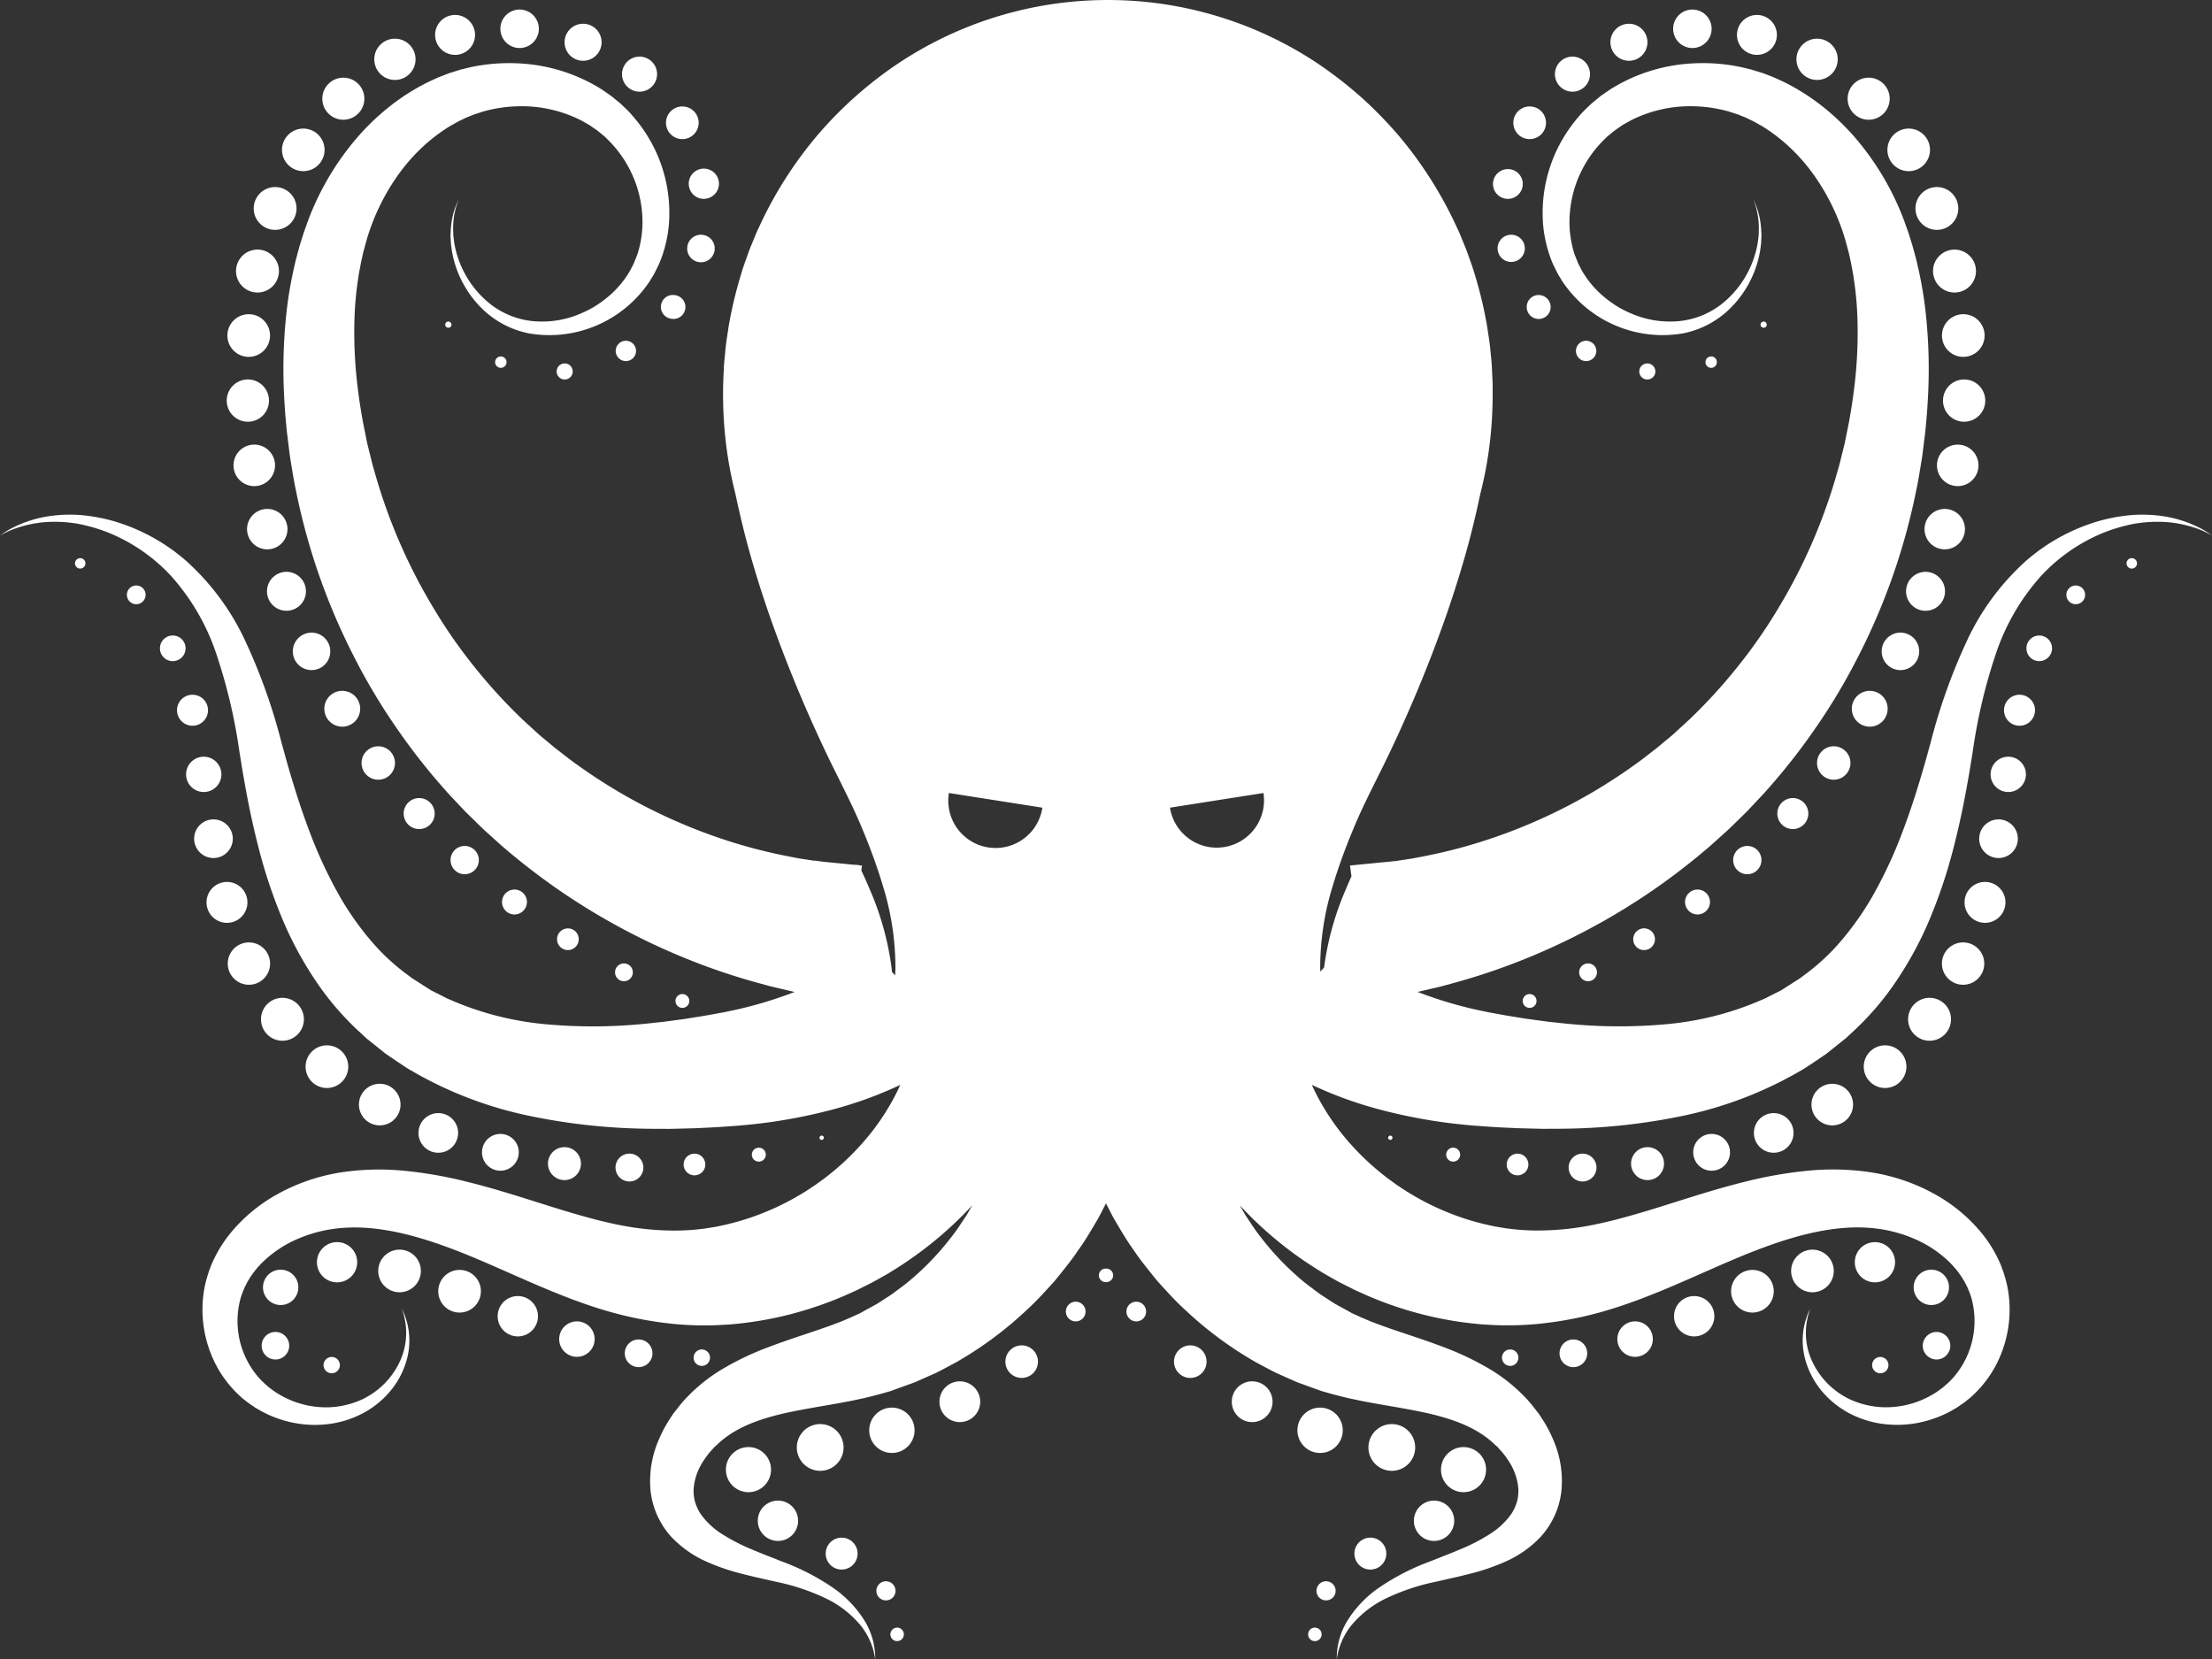 <svg xmlns="http://www.w3.org/2000/svg" width="389.3" height="292.038" viewBox="0 0 389.3 292.038">
  <rect x="0" y="0" width="389.3" height="292.038" fill="#333333" stroke="none"/>
  <g id="Group_1" data-name="Group 1" transform="translate(-205.35 -77.117)">
    <path id="Path_1" data-name="Path 1" d="M450.535,228.736h.005C450.572,228.73,450.592,228.727,450.535,228.736Z" fill="#fff"/>
    <path id="Path_2" data-name="Path 2" d="M516.29,134.253a.548.548,0,1,0-.548.548A.548.548,0,0,0,516.29,134.253Z" fill="#fff"/>
    <circle id="Ellipse_1" data-name="Ellipse 1" cx="1.008" cy="1.008" r="1.008" transform="translate(505.499 139.845)" fill="#fff"/>
    <path id="Path_3" data-name="Path 3" d="M496.684,142.493a1.415,1.415,0,1,0-1.415,1.415A1.414,1.414,0,0,0,496.684,142.493Z" fill="#fff"/>
    <path id="Path_4" data-name="Path 4" d="M486.289,138.879a1.79,1.79,0,1,0-1.79,1.789A1.79,1.79,0,0,0,486.289,138.879Z" fill="#fff"/>
    <path id="Path_5" data-name="Path 5" d="M474.045,131.14a2.106,2.106,0,1,0,2.255-2.091c-.05,0-.1-.015-.149-.015A2.106,2.106,0,0,0,474.045,131.14Z" fill="#fff"/>
    <path id="Path_6" data-name="Path 6" d="M471.312,118.429a2.4,2.4,0,0,0-2.4,2.4c0,.037.009.072.011.109a2.395,2.395,0,1,0,2.388-2.509Z" fill="#fff"/>
    <path id="Path_7" data-name="Path 7" d="M470.772,112.118a2.62,2.62,0,0,0,.437-.044,2.621,2.621,0,1,0-.437.044Z" fill="#fff"/>
    <path id="Path_8" data-name="Path 8" d="M474.563,101.6a2.875,2.875,0,1,0-2.875-2.876A2.876,2.876,0,0,0,474.563,101.6Z" fill="#fff"/>
    <circle id="Ellipse_2" data-name="Ellipse 2" cx="3.087" cy="3.087" r="3.087" transform="translate(479.008 87.079)" fill="#fff"/>
    <path id="Path_9" data-name="Path 9" d="M492.032,87.813a3.258,3.258,0,1,0-3.257-3.258A3.258,3.258,0,0,0,492.032,87.813Z" fill="#fff"/>
    <path id="Path_10" data-name="Path 10" d="M503.2,85.569a3.385,3.385,0,1,0-3.385-3.385A3.386,3.386,0,0,0,503.2,85.569Z" fill="#fff"/>
    <path id="Path_11" data-name="Path 11" d="M514.559,86.774a3.513,3.513,0,1,0-3.513-3.513A3.513,3.513,0,0,0,514.559,86.774Z" fill="#fff"/>
    <path id="Path_12" data-name="Path 12" d="M525.147,91.187a3.631,3.631,0,1,0-3.632-3.632A3.632,3.632,0,0,0,525.147,91.187Z" fill="#fff"/>
    <path id="Path_13" data-name="Path 13" d="M534.224,98.189a3.7,3.7,0,1,0-3.7-3.7A3.7,3.7,0,0,0,534.224,98.189Z" fill="#fff"/>
    <path id="Path_14" data-name="Path 14" d="M541.273,107.242a3.748,3.748,0,1,0-3.749-3.749A3.75,3.75,0,0,0,541.273,107.242Z" fill="#fff"/>
    <circle id="Ellipse_3" data-name="Ellipse 3" cx="3.77" cy="3.77" r="3.77" transform="translate(542.459 110.034)" fill="#fff"/>
    <path id="Path_15" data-name="Path 15" d="M545.555,124.823a3.778,3.778,0,1,0,3.778-3.778A3.778,3.778,0,0,0,545.555,124.823Z" fill="#fff"/>
    <circle id="Ellipse_4" data-name="Ellipse 4" cx="3.756" cy="3.756" r="3.756" transform="translate(547.121 132.413)" fill="#fff"/>
    <path id="Path_16" data-name="Path 16" d="M554.746,147.62a3.719,3.719,0,1,0-3.719,3.719A3.719,3.719,0,0,0,554.746,147.62Z" fill="#fff"/>
    <circle id="Ellipse_5" data-name="Ellipse 5" cx="3.654" cy="3.654" r="3.654" transform="translate(546.245 155.364)" fill="#fff"/>
    <path id="Path_17" data-name="Path 17" d="M551.17,170.241a3.556,3.556,0,1,0-3.556,3.556A3.556,3.556,0,0,0,551.17,170.241Z" fill="#fff"/>
    <path id="Path_18" data-name="Path 18" d="M547.662,181.185a3.427,3.427,0,1,0-3.427,3.427A3.427,3.427,0,0,0,547.662,181.185Z" fill="#fff"/>
    <path id="Path_19" data-name="Path 19" d="M543.117,191.754a3.3,3.3,0,1,0-3.3,3.3A3.3,3.3,0,0,0,543.117,191.754Z" fill="#fff"/>
    <path id="Path_20" data-name="Path 20" d="M534.415,198.7a3.154,3.154,0,1,0,3.154,3.154A3.154,3.154,0,0,0,534.415,198.7Z" fill="#fff"/>
    <path id="Path_21" data-name="Path 21" d="M525.138,211.4a2.941,2.941,0,1,0,2.941-2.941A2.942,2.942,0,0,0,525.138,211.4Z" fill="#fff"/>
    <path id="Path_22" data-name="Path 22" d="M518.149,220.3a2.729,2.729,0,1,0,2.728-2.729A2.728,2.728,0,0,0,518.149,220.3Z" fill="#fff"/>
    <path id="Path_23" data-name="Path 23" d="M512.867,226a2.487,2.487,0,1,0,2.487,2.487A2.487,2.487,0,0,0,512.867,226Z" fill="#fff"/>
    <path id="Path_24" data-name="Path 24" d="M501.912,235.866a2.192,2.192,0,1,0,2.191-2.192A2.191,2.191,0,0,0,501.912,235.866Z" fill="#fff"/>
    <path id="Path_25" data-name="Path 25" d="M494.7,240.5a1.913,1.913,0,1,0,1.913,1.913A1.913,1.913,0,0,0,494.7,240.5Z" fill="#fff"/>
    <circle id="Ellipse_6" data-name="Ellipse 6" cx="1.571" cy="1.571" r="1.571" transform="translate(483.27 246.67)" fill="#fff"/>
    <circle id="Ellipse_7" data-name="Ellipse 7" cx="1.222" cy="1.222" r="1.222" transform="translate(473.331 252.058)" fill="#fff"/>
    <circle id="Ellipse_8" data-name="Ellipse 8" cx="0.922" cy="0.922" r="0.922" transform="translate(579.61 175.344)" fill="#fff"/>
    <path id="Path_26" data-name="Path 26" d="M569.022,181.806a1.648,1.648,0,1,0,1.648-1.647A1.647,1.647,0,0,0,569.022,181.806Z" fill="#fff"/>
    <path id="Path_27" data-name="Path 27" d="M566.5,191.217a2.255,2.255,0,1,0-2.255,2.256A2.255,2.255,0,0,0,566.5,191.217Z" fill="#fff"/>
    <path id="Path_28" data-name="Path 28" d="M563.5,202.116a2.728,2.728,0,1,0-2.728,2.728A2.729,2.729,0,0,0,563.5,202.116Z" fill="#fff"/>
    <path id="Path_29" data-name="Path 29" d="M561.9,213.4a3.107,3.107,0,1,0-3.107,3.107A3.107,3.107,0,0,0,561.9,213.4Z" fill="#fff"/>
    <path id="Path_30" data-name="Path 30" d="M560.478,224.726a3.4,3.4,0,1,0-3.4,3.4A3.4,3.4,0,0,0,560.478,224.726Z" fill="#fff"/>
    <path id="Path_31" data-name="Path 31" d="M558.3,235.931a3.6,3.6,0,1,0-3.6,3.6A3.6,3.6,0,0,0,558.3,235.931Z" fill="#fff"/>
    <circle id="Ellipse_9" data-name="Ellipse 9" cx="3.728" cy="3.728" r="3.728" transform="translate(547.115 242.975)" fill="#fff"/>
    <path id="Path_32" data-name="Path 32" d="M544.942,252.729a3.776,3.776,0,1,0,3.776,3.776A3.775,3.775,0,0,0,544.942,252.729Z" fill="#fff"/>
    <path id="Path_33" data-name="Path 33" d="M533.36,264.844a3.754,3.754,0,1,0,3.754-3.754A3.754,3.754,0,0,0,533.36,264.844Z" fill="#fff"/>
    <path id="Path_34" data-name="Path 34" d="M527.819,267.858a3.66,3.66,0,1,0,3.66,3.659A3.659,3.659,0,0,0,527.819,267.858Z" fill="#fff"/>
    <path id="Path_35" data-name="Path 35" d="M514.026,276.505a3.488,3.488,0,1,0,3.489-3.488A3.489,3.489,0,0,0,514.026,276.505Z" fill="#fff"/>
    <path id="Path_36" data-name="Path 36" d="M503.348,279.92a3.237,3.237,0,1,0,3.237-3.237A3.236,3.236,0,0,0,503.348,279.92Z" fill="#fff"/>
    <path id="Path_37" data-name="Path 37" d="M492.409,281.908a2.9,2.9,0,1,0,2.9-2.9A2.9,2.9,0,0,0,492.409,281.908Z" fill="#fff"/>
    <path id="Path_38" data-name="Path 38" d="M481.422,282.6a2.451,2.451,0,1,0,2.451-2.451A2.451,2.451,0,0,0,481.422,282.6Z" fill="#fff"/>
    <path id="Path_39" data-name="Path 39" d="M470.521,282.062a1.908,1.908,0,1,0,1.908-1.907A1.908,1.908,0,0,0,470.521,282.062Z" fill="#fff"/>
    <path id="Path_40" data-name="Path 40" d="M459.874,280.33A1.228,1.228,0,1,0,461.1,279.1,1.228,1.228,0,0,0,459.874,280.33Z" fill="#fff"/>
    <path id="Path_41" data-name="Path 41" d="M449.661,277.357a.377.377,0,1,0,.378-.378A.377.377,0,0,0,449.661,277.357Z" fill="#fff"/>
    <path id="Path_42" data-name="Path 42" d="M534.834,317.37a1.436,1.436,0,1,0,1.436-1.436A1.436,1.436,0,0,0,534.834,317.37Z" fill="#fff"/>
    <circle id="Ellipse_10" data-name="Ellipse 10" cx="2.425" cy="2.425" r="2.425" transform="translate(543.745 311.532)" fill="#fff"/>
    <path id="Path_43" data-name="Path 43" d="M545.253,300.575a3.11,3.11,0,1,0,3.111,3.11A3.11,3.11,0,0,0,545.253,300.575Z" fill="#fff"/>
    <path id="Path_44" data-name="Path 44" d="M538.868,299.264a3.54,3.54,0,1,0-3.541,3.54A3.541,3.541,0,0,0,538.868,299.264Z" fill="#fff"/>
    <path id="Path_45" data-name="Path 45" d="M528.083,300.8a3.751,3.751,0,1,0-3.751,3.751A3.751,3.751,0,0,0,528.083,300.8Z" fill="#fff"/>
    <path id="Path_46" data-name="Path 46" d="M513.767,300.615a3.753,3.753,0,1,0,3.753,3.753A3.753,3.753,0,0,0,513.767,300.615Z" fill="#fff"/>
    <path id="Path_47" data-name="Path 47" d="M507.066,308.767a3.549,3.549,0,1,0-3.549,3.549A3.549,3.549,0,0,0,507.066,308.767Z" fill="#fff"/>
    <path id="Path_48" data-name="Path 48" d="M493.117,315.913a3.122,3.122,0,1,0-3.122-3.122A3.122,3.122,0,0,0,493.117,315.913Z" fill="#fff"/>
    <path id="Path_49" data-name="Path 49" d="M484.691,315.29a2.436,2.436,0,1,0-2.436,2.435A2.436,2.436,0,0,0,484.691,315.29Z" fill="#fff"/>
    <path id="Path_50" data-name="Path 50" d="M469.69,316.061a1.445,1.445,0,1,0,1.444-1.445A1.445,1.445,0,0,0,469.69,316.061Z" fill="#fff"/>
    <path id="Path_51" data-name="Path 51" d="M440.414,357.093a1.684,1.684,0,1,0-1.685,1.685A1.684,1.684,0,0,0,440.414,357.093Z" fill="#fff"/>
    <path id="Path_52" data-name="Path 52" d="M443.718,350.543a2.809,2.809,0,1,0,2.809-2.809A2.809,2.809,0,0,0,443.718,350.543Z" fill="#fff"/>
    <path id="Path_53" data-name="Path 53" d="M454.187,344.766a3.548,3.548,0,1,0,3.548-3.548A3.547,3.547,0,0,0,454.187,344.766Z" fill="#fff"/>
    <circle id="Ellipse_11" data-name="Ellipse 11" cx="3.97" cy="3.97" r="3.97" transform="translate(458.954 331.795)" fill="#fff"/>
    <path id="Path_54" data-name="Path 54" d="M450.3,327.748a4.113,4.113,0,1,0,4.113,4.113A4.113,4.113,0,0,0,450.3,327.748Z" fill="#fff"/>
    <path id="Path_55" data-name="Path 55" d="M441.67,328.842a3.99,3.99,0,1,0-3.989,3.989A3.989,3.989,0,0,0,441.67,328.842Z" fill="#fff"/>
    <path id="Path_56" data-name="Path 56" d="M425.726,327.4a3.587,3.587,0,1,0-3.587-3.588A3.588,3.588,0,0,0,425.726,327.4Z" fill="#fff"/>
    <path id="Path_57" data-name="Path 57" d="M417.7,316.759a2.865,2.865,0,1,0-2.865,2.865A2.865,2.865,0,0,0,417.7,316.759Z" fill="#fff"/>
    <path id="Path_58" data-name="Path 58" d="M407.06,307.944a1.732,1.732,0,1,0-1.731,1.732A1.731,1.731,0,0,0,407.06,307.944Z" fill="#fff"/>
    <path id="Path_59" data-name="Path 59" d="M435.572,364.756a1.189,1.189,0,1,0,1.188-1.188A1.188,1.188,0,0,0,435.572,364.756Z" fill="#fff"/>
    <path id="Path_60" data-name="Path 60" d="M284.258,133.705a.548.548,0,1,0,.548.548A.548.548,0,0,0,284.258,133.705Z" fill="#fff"/>
    <circle id="Ellipse_12" data-name="Ellipse 12" cx="1.007" cy="1.007" r="1.007" transform="translate(292.486 139.845)" fill="#fff"/>
    <path id="Path_61" data-name="Path 61" d="M303.316,142.493a1.415,1.415,0,1,0,1.415-1.415A1.415,1.415,0,0,0,303.316,142.493Z" fill="#fff"/>
    <path id="Path_62" data-name="Path 62" d="M315.5,137.09a1.789,1.789,0,1,0,1.789,1.789A1.79,1.79,0,0,0,315.5,137.09Z" fill="#fff"/>
    <path id="Path_63" data-name="Path 63" d="M324.317,129.091a2.06,2.06,0,0,0-.468-.057,2.1,2.1,0,0,0-.165,4.2c.055,0,.108.016.165.016a2.1,2.1,0,0,0,.468-4.154Z" fill="#fff"/>
    <path id="Path_64" data-name="Path 64" d="M326.631,119.611a2.379,2.379,0,0,0-.326,1.051c0,.056-.016.109-.016.167a2.424,2.424,0,1,0,.342-1.218Z" fill="#fff"/>
    <path id="Path_65" data-name="Path 65" d="M326.565,109.455a2.663,2.663,0,0,0,2.663,2.663c.06,0,.115-.013.173-.017a2.658,2.658,0,1,0-2.836-2.646Z" fill="#fff"/>
    <path id="Path_66" data-name="Path 66" d="M325.437,101.6a2.875,2.875,0,1,0-2.875-2.876A2.876,2.876,0,0,0,325.437,101.6Z" fill="#fff"/>
    <circle id="Ellipse_13" data-name="Ellipse 13" cx="3.087" cy="3.087" r="3.087" transform="matrix(0.38, -0.925, 0.925, 0.38, 313.877, 91.85)" fill="#fff"/>
    <path id="Path_67" data-name="Path 67" d="M307.968,87.813a3.258,3.258,0,1,0-3.257-3.258A3.258,3.258,0,0,0,307.968,87.813Z" fill="#fff"/>
    <path id="Path_68" data-name="Path 68" d="M296.8,85.569a3.385,3.385,0,1,0-3.386-3.385A3.386,3.386,0,0,0,296.8,85.569Z" fill="#fff"/>
    <path id="Path_69" data-name="Path 69" d="M285.441,86.774a3.513,3.513,0,1,0-3.513-3.513A3.513,3.513,0,0,0,285.441,86.774Z" fill="#fff"/>
    <path id="Path_70" data-name="Path 70" d="M274.853,91.187a3.631,3.631,0,1,0-3.631-3.632A3.632,3.632,0,0,0,274.853,91.187Z" fill="#fff"/>
    <path id="Path_71" data-name="Path 71" d="M265.776,98.189a3.7,3.7,0,1,0-3.7-3.7A3.7,3.7,0,0,0,265.776,98.189Z" fill="#fff"/>
    <circle id="Ellipse_14" data-name="Ellipse 14" cx="3.748" cy="3.748" r="3.748" transform="translate(253.834 101.454) rotate(-22.375)" fill="#fff"/>
    <circle id="Ellipse_15" data-name="Ellipse 15" cx="3.77" cy="3.77" r="3.77" transform="translate(250.001 110.034)" fill="#fff"/>
    <path id="Path_72" data-name="Path 72" d="M250.667,128.6a3.778,3.778,0,1,0-3.778-3.778A3.779,3.779,0,0,0,250.667,128.6Z" fill="#fff"/>
    <circle id="Ellipse_16" data-name="Ellipse 16" cx="3.756" cy="3.756" r="3.756" transform="translate(245.367 132.413)" fill="#fff"/>
    <path id="Path_73" data-name="Path 73" d="M248.973,151.339a3.719,3.719,0,1,0-3.719-3.719A3.719,3.719,0,0,0,248.973,151.339Z" fill="#fff"/>
    <path id="Path_74" data-name="Path 74" d="M253.755,159.018a3.654,3.654,0,1,0-3.654,3.654A3.654,3.654,0,0,0,253.755,159.018Z" fill="#fff"/>
    <path id="Path_75" data-name="Path 75" d="M252.386,166.685a3.556,3.556,0,1,0,3.557,3.556A3.556,3.556,0,0,0,252.386,166.685Z" fill="#fff"/>
    <path id="Path_76" data-name="Path 76" d="M255.765,177.757a3.427,3.427,0,1,0,3.428,3.428A3.427,3.427,0,0,0,255.765,177.757Z" fill="#fff"/>
    <circle id="Ellipse_17" data-name="Ellipse 17" cx="3.299" cy="3.299" r="3.299" transform="translate(256.883 188.455)" fill="#fff"/>
    <path id="Path_77" data-name="Path 77" d="M265.585,205.008a3.154,3.154,0,1,0-3.154-3.155A3.154,3.154,0,0,0,265.585,205.008Z" fill="#fff"/>
    <path id="Path_78" data-name="Path 78" d="M274.862,211.4a2.941,2.941,0,1,0-2.941,2.942A2.941,2.941,0,0,0,274.862,211.4Z" fill="#fff"/>
    <path id="Path_79" data-name="Path 79" d="M279.123,223.031a2.729,2.729,0,1,0-2.729-2.728A2.728,2.728,0,0,0,279.123,223.031Z" fill="#fff"/>
    <path id="Path_80" data-name="Path 80" d="M289.621,228.49a2.488,2.488,0,1,0-2.488,2.487A2.487,2.487,0,0,0,289.621,228.49Z" fill="#fff"/>
    <path id="Path_81" data-name="Path 81" d="M298.088,235.866a2.192,2.192,0,1,0-2.192,2.191A2.192,2.192,0,0,0,298.088,235.866Z" fill="#fff"/>
    <circle id="Ellipse_18" data-name="Ellipse 18" cx="1.914" cy="1.914" r="1.914" transform="translate(303.382 240.501)" fill="#fff"/>
    <circle id="Ellipse_19" data-name="Ellipse 19" cx="1.571" cy="1.571" r="1.571" transform="translate(313.588 246.67)" fill="#fff"/>
    <circle id="Ellipse_20" data-name="Ellipse 20" cx="1.222" cy="1.222" r="1.222" transform="translate(324.224 252.058)" fill="#fff"/>
    <path id="Path_82" data-name="Path 82" d="M207.6,170.295a20.4,20.4,0,0,1,6.7-1.336,23.656,23.656,0,0,1,4.824.352,29.513,29.513,0,0,1,5.435,1.6,30.842,30.842,0,0,1,10.951,7.628,39.045,39.045,0,0,1,7.856,13.495,96.028,96.028,0,0,1,4.134,17.476c.273,1.625.5,3.176.809,4.848.284,1.657.608,3.315.939,4.983.691,3.34,1.488,6.729,2.475,10.142a90.6,90.6,0,0,0,3.686,10.229,63.529,63.529,0,0,0,5.431,9.919,50.231,50.231,0,0,0,7.554,8.892l1.083,1,.271.251.136.125c-.174-.126.314.244.286.223l.063.05.5.4,1.995,1.6.5.4.634.435,1.28.864,1.289.858c.432.288.865.574,1.277.793a69.111,69.111,0,0,0,20.788,7.978A107.973,107.973,0,0,0,318.6,275.76c1.586.034,3.141.023,4.682.033l4.512-.117c1.468-.076,2.921-.131,4.334-.224l2.1-.15,1.033-.074.257-.018.366-.037.483-.044a92.99,92.99,0,0,0,15.556-2.752,69.677,69.677,0,0,0,11.876-4.326c-.14.3-.286.6-.432.925a41.509,41.509,0,0,1-4.451,7.169,45.281,45.281,0,0,1-7.961,7.958c-.4.336-.836.639-1.27.951s-.866.643-1.329.931l-1.322.873-1.539.911a45.961,45.961,0,0,1-6.363,3.025,44.662,44.662,0,0,1-7.185,2.1l-.118.025c.036,0-.164.024.066,0l-.071.012-.284.049-.568.1-.943.154c-.519.1-1.223.173-1.845.242a38.748,38.748,0,0,1-3.939.215,48.456,48.456,0,0,1-8.315-.691c-1.443-.244-2.8-.528-4.4-.915l-1.069-.259-1.13-.3-2.285-.633c-6.139-1.753-12.678-4.121-19.693-5.837a74.456,74.456,0,0,0-10.873-1.891,44.865,44.865,0,0,0-11.383.33,34.673,34.673,0,0,0-5.623,1.421c-.682.24-1.825.668-2.648,1.046-.872.384-1.722.81-2.551,1.27a28.378,28.378,0,0,0-8.623,7.23,23.055,23.055,0,0,0-2.9,4.8l-.205.446-.1.274-.2.548c-.07.2-.131.332-.208.579l-.224.73a18.683,18.683,0,0,0-.617,2.769,21.048,21.048,0,0,0,1.105,10.326,19.985,19.985,0,0,0,5.407,7.994l.107.1.119.109.051.04.2.159.4.318.4.315.495.346c.331.222.662.467.988.658l.97.554a20.093,20.093,0,0,0,4,1.616,19.424,19.424,0,0,0,7.921.576,17.777,17.777,0,0,0,6.709-2.355c.436-.3.843-.533,1.284-.883a13.566,13.566,0,0,0,1.234-1.026,11.411,11.411,0,0,0,1.061-1.073,11.084,11.084,0,0,0,.916-1.12,14.452,14.452,0,0,0,2.295-4.581,12.576,12.576,0,0,0,.078-6.984c-.122-.382-.231-.72-.324-1.011-.112-.284-.224-.517-.3-.706l-.252-.571.188.6c.059.2.143.437.222.727q.09.442.207,1.024a11.957,11.957,0,0,1-.787,6.586,13.805,13.805,0,0,1-6.939,7.116,15.356,15.356,0,0,1-5.842,1.334,16.219,16.219,0,0,1-9.519-2.841l-.71-.519c-.235-.173-.42-.358-.634-.533a14.671,14.671,0,0,1-1.312-1.275,15.152,15.152,0,0,1-3.312-13.767,12,12,0,0,1,.579-1.684l.151-.37c.046-.121.163-.332.242-.494l.263-.522.132-.262c.025-.053-.1.216-.031.079l.032-.051.064-.1a15.8,15.8,0,0,1,2.351-3.043,20.311,20.311,0,0,1,6.7-4.412c.637-.266,1.29-.506,1.955-.712.708-.223,1.129-.33,2.038-.548a25.37,25.37,0,0,1,4.141-.555c5.673-.312,11.707,1.18,17.658,3.356,5.995,2.179,11.976,5.115,18.441,7.779l2.446.98,1.239.476,1.306.475c1.571.571,3.383,1.174,5.129,1.671a64.622,64.622,0,0,0,10.829,2.131c1.834.2,3.677.308,5.515.323.939,0,1.789.007,2.81-.046l1.36-.07.576-.035.287-.017.072-.005.209-.023.166-.015a62.674,62.674,0,0,0,10.311-1.784A64.768,64.768,0,0,0,354,305.144l2.1-.941,2.172-1.088c.7-.342,1.368-.731,2.037-1.1s1.331-.743,1.963-1.149a66.3,66.3,0,0,0,12.9-10.265q.672-.688,1.3-1.376c-.318.559-.644,1.122-.969,1.7-.921,1.373-1.84,2.841-2.962,4.22a48.035,48.035,0,0,1-7.892,8.007l-2.386,1.782-2.545,1.645-2.695,1.481-.17.094-.043.024c-.162.064.175-.061.121-.039l-.1.046-.412.187-.824.375c-.594.277-1.008.442-1.458.633l-.676.288c-.229.1-.514.2-.769.294-.532.2-1.037.4-1.594.592l-1.656.58-1.72.58c-2.325.78-4.767,1.588-7.264,2.541a49.907,49.907,0,0,0-7.55,3.565,29.469,29.469,0,0,0-6.9,5.463,20.836,20.836,0,0,0-1.429,1.7l-.742.942-.505.763-.643,1.022-.539.967c-.339.657-.653,1.326-.936,2.01a18.1,18.1,0,0,0-1.359,8.889,14.476,14.476,0,0,0,1.251,4.435,16.832,16.832,0,0,0,1.088,1.924,15.322,15.322,0,0,0,1.338,1.7,19.231,19.231,0,0,0,6.3,4.385,37.743,37.743,0,0,0,6.247,2.114c2.005.518,3.891.914,5.671,1.329a38.051,38.051,0,0,1,9.23,3.1,18.187,18.187,0,0,1,5.8,4.573,12.184,12.184,0,0,1,2.242,4.3l.191.734.094.543.078.447-.009-.453c0-.15-.007-.337-.012-.558l-.079-.767a12.794,12.794,0,0,0-1.653-4.827,19.739,19.739,0,0,0-5.517-5.891,40.974,40.974,0,0,0-9.243-4.771c-1.738-.7-3.542-1.375-5.3-2.131a32.583,32.583,0,0,1-5.1-2.634,13.122,13.122,0,0,1-3.849-3.62,8.412,8.412,0,0,1-.571-1.044,10.732,10.732,0,0,1-.4-1.108,7.328,7.328,0,0,1-.223-2.227,10.2,10.2,0,0,1,1.586-4.688c.238-.383.495-.758.766-1.127l.428-.542.395-.445.6-.661c.071-.087-.054.071-.03.045l.034-.029.067-.059.133-.118.264-.237a11.919,11.919,0,0,1,1.068-.925c2.956-2.335,6.833-3.663,11.23-4.623,2.211-.475,4.539-.872,6.964-1.292l1.838-.321,1.885-.353c.623-.113,1.282-.264,1.921-.394.328-.072.63-.128.979-.213l1.057-.263c.7-.177,1.445-.365,1.976-.521l.872-.246.435-.123.108-.03.285-.1.242-.086,3.859-1.4,3.714-1.651c1.2-.6,2.373-1.247,3.55-1.873A65.45,65.45,0,0,0,386,307.711c1.824-1.659,3.419-3.449,4.986-5.178,1.457-1.811,2.91-3.551,4.109-5.367,1.29-1.759,2.314-3.586,3.35-5.3.5-.867.919-1.747,1.361-2.59.064-.127.128-.25.192-.376.065.126.128.249.192.376.441.843.863,1.723,1.361,2.59,1.036,1.712,2.06,3.539,3.35,5.3,1.2,1.816,2.652,3.556,4.109,5.367,1.567,1.729,3.162,3.519,4.986,5.178a65.45,65.45,0,0,0,12.347,9.134c1.177.626,2.349,1.27,3.55,1.873l3.714,1.651,3.859,1.4.242.086.285.1.108.03.435.123.872.246c.531.156,1.273.344,1.976.521l1.057.263c.349.085.65.141.979.213.639.13,1.3.281,1.921.394l1.885.353,1.838.321c2.425.42,4.753.817,6.964,1.292,4.4.96,8.274,2.288,11.23,4.623a11.919,11.919,0,0,1,1.068.925l.264.237.133.118.067.059.034.029c.024.026-.1-.132-.03-.045l.6.661.394.445.429.542c.271.369.528.744.766,1.127a10.2,10.2,0,0,1,1.586,4.688,7.328,7.328,0,0,1-.223,2.227,10.732,10.732,0,0,1-.4,1.108,8.546,8.546,0,0,1-.571,1.044,13.134,13.134,0,0,1-3.849,3.62,32.627,32.627,0,0,1-5.1,2.634c-1.763.756-3.567,1.435-5.3,2.131a40.974,40.974,0,0,0-9.243,4.771,19.739,19.739,0,0,0-5.517,5.891,12.794,12.794,0,0,0-1.653,4.827c-.03.29-.057.546-.079.767-.005.221-.009.408-.012.558l-.009.453.078-.447c.025-.146.057-.327.094-.543l.191-.734a12.184,12.184,0,0,1,2.242-4.3,18.193,18.193,0,0,1,5.8-4.573,38.075,38.075,0,0,1,9.231-3.1c1.78-.415,3.666-.811,5.671-1.329a37.743,37.743,0,0,0,6.247-2.114,19.231,19.231,0,0,0,6.3-4.385,15.322,15.322,0,0,0,1.338-1.7,16.832,16.832,0,0,0,1.088-1.924,14.476,14.476,0,0,0,1.251-4.435,18.1,18.1,0,0,0-1.359-8.889c-.283-.684-.6-1.353-.936-2.01l-.539-.967-.643-1.022-.505-.763-.742-.942a20.836,20.836,0,0,0-1.429-1.7,29.469,29.469,0,0,0-6.9-5.463,49.907,49.907,0,0,0-7.55-3.565c-2.5-.953-4.939-1.761-7.264-2.541l-1.72-.58-1.656-.58c-.557-.191-1.063-.4-1.594-.592-.255-.1-.54-.2-.769-.294l-.676-.288c-.45-.191-.864-.356-1.458-.633l-.825-.375-.411-.187-.1-.046c-.054-.022.283.1.12.039l-.042-.024-.17-.094-2.695-1.481-2.545-1.645-2.386-1.782a48.035,48.035,0,0,1-7.892-8.007c-1.122-1.379-2.041-2.847-2.962-4.22-.325-.583-.651-1.146-.969-1.7q.63.687,1.3,1.376a66.3,66.3,0,0,0,12.9,10.265c.632.406,1.3.774,1.963,1.149s1.335.762,2.037,1.1L443.9,304.2l2.1.941a64.768,64.768,0,0,0,9.414,3.232,62.674,62.674,0,0,0,10.311,1.784l.167.015.208.023.072.005.287.017.576.035,1.36.07c1.021.053,1.871.05,2.81.046,1.838-.015,3.681-.125,5.515-.323a64.622,64.622,0,0,0,10.829-2.131c1.746-.5,3.558-1.1,5.129-1.671l1.306-.475,1.239-.476,2.446-.98c6.465-2.664,12.446-5.6,18.441-7.779,5.951-2.176,11.985-3.668,17.658-3.356a25.372,25.372,0,0,1,4.141.555c.909.218,1.33.325,2.038.548.665.206,1.318.446,1.955.712a20.311,20.311,0,0,1,6.7,4.412,15.8,15.8,0,0,1,2.351,3.043l.064.1.032.051c.066.137-.056-.132-.031-.079l.132.262.263.522c.079.162.2.373.242.494l.151.37a11.887,11.887,0,0,1,.578,1.684,15.148,15.148,0,0,1-3.311,13.767,14.663,14.663,0,0,1-1.312,1.275c-.214.175-.4.36-.634.533l-.71.519a16.219,16.219,0,0,1-9.519,2.841,15.356,15.356,0,0,1-5.842-1.334,13.8,13.8,0,0,1-6.939-7.116,11.968,11.968,0,0,1-.788-6.586q.118-.58.208-1.024c.079-.29.163-.53.222-.727.124-.392.187-.6.187-.6l-.251.571c-.081.189-.192.422-.3.706-.093.291-.2.629-.324,1.011a12.576,12.576,0,0,0,.078,6.984,14.452,14.452,0,0,0,2.295,4.581,11.075,11.075,0,0,0,.916,1.12,11.418,11.418,0,0,0,1.061,1.073,13.571,13.571,0,0,0,1.234,1.026c.441.35.847.58,1.284.883a17.777,17.777,0,0,0,6.709,2.355,19.424,19.424,0,0,0,7.921-.576,20.092,20.092,0,0,0,4.005-1.616l.97-.554c.326-.191.657-.436.987-.658l.5-.346.4-.315.4-.318.2-.159.051-.04.119-.109.107-.1a19.985,19.985,0,0,0,5.407-7.994,21.048,21.048,0,0,0,1.1-10.326,18.8,18.8,0,0,0-.617-2.769l-.224-.73c-.077-.247-.138-.382-.208-.579l-.2-.548-.1-.274-.2-.446a23.058,23.058,0,0,0-2.9-4.8,28.378,28.378,0,0,0-8.623-7.23c-.829-.46-1.679-.886-2.551-1.27-.823-.378-1.967-.806-2.648-1.046a34.673,34.673,0,0,0-5.623-1.421,44.865,44.865,0,0,0-11.383-.33,74.457,74.457,0,0,0-10.873,1.891c-7.015,1.716-13.554,4.084-19.693,5.837l-2.285.633-1.13.3-1.069.259c-1.6.387-2.958.671-4.4.915a48.456,48.456,0,0,1-8.315.691,38.748,38.748,0,0,1-3.939-.215c-.622-.069-1.326-.147-1.845-.242l-.943-.154-.569-.1-.283-.049-.071-.012c.23.027.03,0,.066,0l-.118-.025a44.662,44.662,0,0,1-7.185-2.1,45.961,45.961,0,0,1-6.363-3.025l-1.539-.911-1.322-.873c-.464-.288-.894-.62-1.329-.931s-.867-.615-1.27-.951a45.281,45.281,0,0,1-7.961-7.958,41.434,41.434,0,0,1-4.45-7.169c-.147-.323-.293-.627-.434-.925a69.72,69.72,0,0,0,11.877,4.326,92.99,92.99,0,0,0,15.556,2.752l.483.044.366.037.257.018,1.033.074,2.1.15c1.412.093,2.866.148,4.334.224l4.512.117c1.54-.01,3.1,0,4.682-.033a107.973,107.973,0,0,0,20.106-2.252,69.11,69.11,0,0,0,20.788-7.978c.412-.219.845-.505,1.277-.793l1.289-.858,1.28-.864.634-.435.5-.4,2-1.6.5-.4.063-.05c-.028.021.46-.349.286-.223l.136-.125.271-.251,1.083-1a50.182,50.182,0,0,0,7.553-8.892,63.46,63.46,0,0,0,5.432-9.919,90.613,90.613,0,0,0,3.686-10.229c.987-3.413,1.784-6.8,2.475-10.142.331-1.668.655-3.326.939-4.983.307-1.672.536-3.223.809-4.848a96.105,96.105,0,0,1,4.133-17.476,39.061,39.061,0,0,1,7.857-13.495,30.842,30.842,0,0,1,10.951-7.628,29.526,29.526,0,0,1,5.434-1.6,23.669,23.669,0,0,1,4.825-.352,20.4,20.4,0,0,1,6.7,1.336c.754.272,1.294.589,1.676.751l.571.27-.538-.33c-.364-.2-.861-.575-1.588-.931a20.975,20.975,0,0,0-6.735-2.122,24.932,24.932,0,0,0-5.106-.183,31.442,31.442,0,0,0-5.962,1.065,33.826,33.826,0,0,0-12.8,6.992,43.582,43.582,0,0,0-10.4,14.036,102.339,102.339,0,0,0-6.434,18.056c-.429,1.516-.856,3.145-1.309,4.653-.439,1.531-.917,3.067-1.4,4.61-.994,3.069-2.078,6.121-3.3,9.1a80.217,80.217,0,0,1-4.2,8.588,51.958,51.958,0,0,1-5.31,7.6,37.549,37.549,0,0,1-6.464,6.1l-.874.651-.218.164-.106.08c.077-.059.2-.151.158-.123l-.067.043-.541.346-2.157,1.378-.538.344-.458.224-.9.449-.889.453a8.451,8.451,0,0,1-.936.445,53.972,53.972,0,0,1-16.763,4.347,90.967,90.967,0,0,1-16.893.012c-1.363-.12-2.715-.282-4.038-.415l-3.93-.535c-1.293-.213-2.559-.4-3.807-.619l-1.855-.339-.914-.166-.226-.042-.057-.01c.033,0-.154-.023.061.006l-.12-.024-.475-.1a71.777,71.777,0,0,1-11.743-3.426l.26-.06.724-.168,1.523-.356,1.619-.381,1.7-.463a113.884,113.884,0,0,0,16.34-5.754,116.8,116.8,0,0,0,19.48-10.879,118.017,118.017,0,0,0,10.041-7.8l2.466-2.225c.823-.722,1.675-1.6,2.516-2.411l1.269-1.244,1.094-1.158,1.084-1.155.544-.581.137-.145.2-.208.072-.082.287-.33a110.7,110.7,0,0,0,8.816-11.24,107.1,107.1,0,0,0,7.554-12.745,112.689,112.689,0,0,0,10.053-29c.28-1.256.493-2.6.714-3.935l.326-1.991.227-1.831.226-1.833.029-.23.034-.247.012-.122.047-.488.093-.977c.119-1.3.225-2.611.293-3.927a91.644,91.644,0,0,0-.4-15.948,69.668,69.668,0,0,0-1.39-7.982c-.143-.661-.314-1.319-.494-1.975s-.343-1.3-.565-2l-.316-1.02c-.106-.343-.212-.689-.315-.961l-.661-1.857a48.63,48.63,0,0,0-8.272-14.206,42.444,42.444,0,0,0-5.868-5.74,38.4,38.4,0,0,0-6.96-4.458l-1.761-.813-1.928-.755L513.7,89.4c-.658-.175-1.321-.324-1.979-.483a32.365,32.365,0,0,0-7.966-.665,30.2,30.2,0,0,0-14.72,4.416c-.555.351-1.114.752-1.661,1.13a7.665,7.665,0,0,0-.716.548l-.644.528-.321.263-.262.217-.172.165-.684.656a14.818,14.818,0,0,0-1.292,1.363,26.347,26.347,0,0,0-3.993,6.089,25.753,25.753,0,0,0-2.322,13.45,22.985,22.985,0,0,0,1.661,6.434c.212.461.429.874.641,1.309l.16.322.129.253.105.171.418.677a10.835,10.835,0,0,0,.886,1.3,14.858,14.858,0,0,0,.965,1.209,21.159,21.159,0,0,0,19.714,7.018,16.335,16.335,0,0,0,7.882-4.067,18.626,18.626,0,0,0,4.273-6.051,18.382,18.382,0,0,0,1.488-5.714q.033-.642.064-1.237c.009-.395-.031-.776-.043-1.137a14.083,14.083,0,0,0-.242-1.952,13.13,13.13,0,0,0-.767-2.556l-.347-.843.283.867a13,13,0,0,1,.565,2.574,13.636,13.636,0,0,1,.092,1.92c-.015.353,0,.722-.041,1.1s-.1.776-.152,1.188a17.58,17.58,0,0,1-1.826,5.336,17.358,17.358,0,0,1-4.376,5.312,14.452,14.452,0,0,1-7.241,3.078,17.083,17.083,0,0,1-8.764-1.272,17.709,17.709,0,0,1-4.157-2.409,17.318,17.318,0,0,1-3.5-3.518,11.272,11.272,0,0,1-.707-1.041,7.758,7.758,0,0,1-.63-1.094l-.293-.561-.061-.117-.005-.01-.034-.083-.135-.333c-.175-.441-.372-.9-.531-1.333a19.145,19.145,0,0,1-.869-5.076,20.383,20.383,0,0,1,6.114-15.064l.505-.5c.175-.157.363-.3.543-.452l.545-.45.094-.078.019-.015.085-.059.34-.239.681-.478a5.137,5.137,0,0,1,.644-.415l1.17-.66a23.152,23.152,0,0,1,11.488-2.5,24.566,24.566,0,0,1,5.972.96l1.44.471,1.4.561,1.356.657,1.439.806a30.029,30.029,0,0,1,4.9,3.733,33,33,0,0,1,4.2,4.791,38.374,38.374,0,0,1,5.64,11.654l.456,1.68c.092.315.145.567.2.822l.171.771c.122.5.221,1.061.324,1.611s.208,1.1.284,1.66a58.124,58.124,0,0,1,.652,6.753,79.343,79.343,0,0,1-.7,13.752c-.146,1.146-.328,2.292-.52,3.435l-.148.857-.074.428-.018.107c.033-.227,0,0,0-.019l-.045.226-.365,1.811-.363,1.809-.4,1.617c-.268,1.072-.51,2.129-.849,3.238a97.35,97.35,0,0,1-10.562,24.361,89.937,89.937,0,0,1-7.224,10.318,92.868,92.868,0,0,1-8.075,8.829l-.257.255-.065.064c-.048.05.2-.207.061-.066l-.147.135-.587.538-1.168,1.07c-.383.347-.784.729-1.148,1.044l-1.037.858c-.707.571-1.319,1.137-2.078,1.7q-1.1.851-2.178,1.684a98.188,98.188,0,0,1-8.767,5.8,95.816,95.816,0,0,1-16.6,7.679,91.338,91.338,0,0,1-13.518,3.63l-1.384.27-1.314.2-1.233.191-.586.091-.285.045-.065.01.422-.067-.04,0-.158.016-4.268.417-2.337.228-.511.05-.705.069.261,1.908q-.507,1.119-.954,2.2a51.24,51.24,0,0,0-3.858,13.786c0,.019,0,.036-.005.056l-.368.4-.292.316c-.012-.261-.027-.517-.026-.8a48.768,48.768,0,0,1,2.294-14.554c.313-1.059.677-2.161,1.063-3.281.728-2.113,1.571-4.32,2.546-6.632,1.465-3.556,3.374-7.249,5.3-11.146a241.922,241.922,0,0,0,11.133-26.708c1.71-4.994,3.333-10.238,4.66-15.725.331-1.371.652-2.756.95-4.153l.228-1.05.3-1.22c.156-.669.3-1.33.448-2.03a69.708,69.708,0,0,0,1.2-8.478c.117-1.442.184-2.9.217-4.36l.013-.978,0-1.176,0-1.179-.052-1.036q-.055-1.184-.112-2.375c-.049-.769-.142-1.447-.208-2.177-.107-1.417-.373-2.925-.587-4.413A72.391,72.391,0,0,0,465,125.762c-.406-1.48-.963-2.919-1.469-4.378-.267-.726-.582-1.435-.87-2.155s-.587-1.438-.931-2.137a70.52,70.52,0,0,0-10.086-15.951,72.805,72.805,0,0,0-6.7-6.887,74.017,74.017,0,0,0-7.648-5.941,66.611,66.611,0,0,0-73.932.007,69.981,69.981,0,0,0-14.345,12.83A70.365,70.365,0,0,0,338.932,117.1c-.344.7-.644,1.416-.931,2.137s-.6,1.429-.87,2.154c-.506,1.459-1.063,2.9-1.47,4.377a73.28,73.28,0,0,0-2.088,8.877c-.213,1.492-.478,2.973-.59,4.464-.067.744-.161,1.485-.209,2.227s-.072,1.484-.107,2.223a72.376,72.376,0,0,0,.17,8.775,69.668,69.668,0,0,0,1.2,8.476q.215,1.033.455,2.056l.284,1.161.235,1.082c.317,1.471.622,2.771.952,4.153,1.327,5.487,2.946,10.731,4.659,15.724a242.049,242.049,0,0,0,11.134,26.72c1.9,3.856,3.823,7.573,5.289,11.136.975,2.313,1.818,4.522,2.546,6.636.385,1.12.748,2.22,1.061,3.279a48.743,48.743,0,0,1,2.289,14.555c0,.532-.026,1.011-.057,1.463l-.258-.279-.3-.327c-.021-.268-.038-.534-.076-.825a51.243,51.243,0,0,0-3.863-13.783c-.434-1.048-.927-2.136-1.448-3.242l.119-.865-.552-.054-.02-.043c-.381-.021-.758-.043-1.118-.068L353.5,229.1l-3.261-.319c-.946-.123-1.478-.212-1.478-.212l0,.053-.244-.038-1.233-.191-1.315-.2-1.384-.27a91.4,91.4,0,0,1-13.518-3.63,95.843,95.843,0,0,1-16.6-7.679,98.188,98.188,0,0,1-8.767-5.8q-1.08-.834-2.178-1.684c-.759-.566-1.372-1.132-2.078-1.7l-1.037-.858c-.364-.315-.765-.7-1.148-1.044l-1.168-1.07-.587-.538-.147-.135c-.141-.141.109.116.061.066l-.065-.064-.257-.255a92.735,92.735,0,0,1-8.075-8.829,89.937,89.937,0,0,1-7.224-10.318,97.35,97.35,0,0,1-10.562-24.361c-.339-1.109-.582-2.166-.849-3.238l-.4-1.617-.363-1.809-.365-1.811-.045-.226c0,.021-.036-.208,0,.019l-.018-.107-.074-.428-.148-.857c-.192-1.143-.374-2.289-.52-3.435a79.247,79.247,0,0,1-.7-13.752,58.13,58.13,0,0,1,.652-6.753c.076-.559.175-1.111.284-1.66s.2-1.114.324-1.611l.171-.771c.055-.255.108-.507.2-.822l.456-1.68a38.375,38.375,0,0,1,5.64-11.654,33.008,33.008,0,0,1,4.2-4.791,30.031,30.031,0,0,1,4.905-3.733l1.439-.806,1.356-.657,1.4-.561,1.44-.471a24.566,24.566,0,0,1,5.972-.96,23.154,23.154,0,0,1,11.488,2.5l1.17.66a5.137,5.137,0,0,1,.644.415l.681.478.34.239.085.059.019.015.094.078.545.45c.18.152.368.3.543.452l.505.5a20.383,20.383,0,0,1,6.114,15.064,19.145,19.145,0,0,1-.869,5.076c-.159.433-.356.892-.531,1.333l-.135.333-.034.083,0,.01-.062.117-.293.561a7.858,7.858,0,0,1-.63,1.094,11.272,11.272,0,0,1-.707,1.041,17.318,17.318,0,0,1-3.5,3.518,17.709,17.709,0,0,1-4.157,2.409,17.083,17.083,0,0,1-8.764,1.272,14.452,14.452,0,0,1-7.241-3.078,17.358,17.358,0,0,1-4.376-5.312,17.58,17.58,0,0,1-1.826-5.336q-.08-.618-.152-1.188c-.038-.382-.026-.751-.041-1.1a13.632,13.632,0,0,1,.092-1.92,13,13,0,0,1,.565-2.574l.283-.867-.347.843a13.136,13.136,0,0,0-.767,2.556,14.088,14.088,0,0,0-.242,1.952c-.012.361-.052.742-.043,1.137s.042.809.064,1.237a18.384,18.384,0,0,0,1.488,5.714,18.626,18.626,0,0,0,4.273,6.051,16.335,16.335,0,0,0,7.882,4.067,21.159,21.159,0,0,0,19.714-7.018,14.858,14.858,0,0,0,.965-1.209,10.835,10.835,0,0,0,.886-1.3l.418-.677.105-.171.129-.253.16-.322c.212-.435.429-.848.641-1.309a22.985,22.985,0,0,0,1.661-6.434,25.744,25.744,0,0,0-2.323-13.45,26.311,26.311,0,0,0-3.992-6.089,14.818,14.818,0,0,0-1.292-1.363l-.684-.656-.172-.165-.262-.217-.321-.263-.644-.528a7.8,7.8,0,0,0-.716-.548c-.547-.378-1.106-.779-1.661-1.13a30.2,30.2,0,0,0-14.72-4.416,32.365,32.365,0,0,0-7.966.665c-.658.159-1.321.308-1.979.483l-1.96.615-1.928.755-1.761.813a38.4,38.4,0,0,0-6.96,4.458,42.441,42.441,0,0,0-5.868,5.74,48.631,48.631,0,0,0-8.272,14.206l-.661,1.857c-.1.272-.209.618-.315.961l-.316,1.02c-.222.693-.388,1.34-.565,2s-.351,1.314-.494,1.975a69.456,69.456,0,0,0-1.39,7.982,91.545,91.545,0,0,0-.4,15.948c.067,1.316.174,2.624.292,3.927l.094.977.047.488.012.122.034.247.029.23.226,1.833.227,1.831.325,1.991c.222,1.33.435,2.679.715,3.935a112.688,112.688,0,0,0,10.053,29,106.964,106.964,0,0,0,7.554,12.745,110.7,110.7,0,0,0,8.816,11.24l.287.33.072.082.2.208.137.145.544.581,1.084,1.155,1.094,1.158,1.269,1.244c.84.806,1.693,1.689,2.516,2.411l2.466,2.225a118.017,118.017,0,0,0,10.041,7.8,116.8,116.8,0,0,0,19.48,10.879,113.884,113.884,0,0,0,16.34,5.754l1.7.463,1.619.381,1.523.356.724.168.26.06a71.777,71.777,0,0,1-11.743,3.426l-.476.1-.119.024c.215-.029.027,0,.061-.006l-.057.01-.227.042-.913.166-1.855.339c-1.248.221-2.514.406-3.807.619l-3.93.535c-1.324.133-2.675.3-4.038.415a90.967,90.967,0,0,1-16.893-.012A53.972,53.972,0,0,1,284.426,253a8.453,8.453,0,0,1-.936-.445l-.89-.453-.9-.449-.458-.224-.538-.344-2.157-1.378-.541-.346-.067-.043c-.044-.03.1.08.177.137l-.017-.013-.108-.081-.218-.164-.874-.651a37.553,37.553,0,0,1-6.464-6.1,51.967,51.967,0,0,1-5.31-7.6,80.217,80.217,0,0,1-4.2-8.588c-1.225-2.976-2.309-6.028-3.3-9.1-.485-1.543-.963-3.079-1.4-4.61-.453-1.508-.88-3.137-1.309-4.653a102.34,102.34,0,0,0-6.434-18.056,43.581,43.581,0,0,0-10.4-14.036,33.826,33.826,0,0,0-12.8-6.992,31.442,31.442,0,0,0-5.962-1.065,24.932,24.932,0,0,0-5.106.183,20.975,20.975,0,0,0-6.735,2.122c-.727.356-1.224.727-1.588.931l-.538.33.571-.27C206.3,170.884,206.842,170.567,207.6,170.295ZM427.71,216.681a8.326,8.326,0,0,1-16.451,2.583Zm-55.359,0,16.45,2.583a8.326,8.326,0,1,1-16.45-2.583Z" fill="#fff"/>
    <circle id="Ellipse_21" data-name="Ellipse 21" cx="0.921" cy="0.921" r="0.921" transform="translate(218.547 175.344)" fill="#fff"/>
    <path id="Path_83" data-name="Path 83" d="M227.683,181.806a1.647,1.647,0,1,0,1.647-1.647A1.647,1.647,0,0,0,227.683,181.806Z" fill="#fff"/>
    <path id="Path_84" data-name="Path 84" d="M238.01,191.217a2.256,2.256,0,1,0-2.256,2.256A2.256,2.256,0,0,0,238.01,191.217Z" fill="#fff"/>
    <path id="Path_85" data-name="Path 85" d="M239.232,204.844a2.728,2.728,0,1,0-2.728-2.728A2.728,2.728,0,0,0,239.232,204.844Z" fill="#fff"/>
    <path id="Path_86" data-name="Path 86" d="M241.2,216.508A3.107,3.107,0,1,0,238.1,213.4,3.107,3.107,0,0,0,241.2,216.508Z" fill="#fff"/>
    <path id="Path_87" data-name="Path 87" d="M242.919,228.124a3.4,3.4,0,1,0-3.4-3.4A3.4,3.4,0,0,0,242.919,228.124Z" fill="#fff"/>
    <circle id="Ellipse_22" data-name="Ellipse 22" cx="3.603" cy="3.603" r="3.603" transform="matrix(0.987, -0.159, 0.159, 0.987, 241.168, 232.949)" fill="#fff"/>
    <circle id="Ellipse_23" data-name="Ellipse 23" cx="3.728" cy="3.728" r="3.728" transform="translate(245.43 242.975)" fill="#fff"/>
    <path id="Path_88" data-name="Path 88" d="M255.058,260.281a3.776,3.776,0,1,0-3.777-3.776A3.777,3.777,0,0,0,255.058,260.281Z" fill="#fff"/>
    <path id="Path_89" data-name="Path 89" d="M262.886,268.6a3.754,3.754,0,1,0-3.754-3.754A3.754,3.754,0,0,0,262.886,268.6Z" fill="#fff"/>
    <path id="Path_90" data-name="Path 90" d="M275.84,271.517a3.66,3.66,0,1,0-3.66,3.66A3.659,3.659,0,0,0,275.84,271.517Z" fill="#fff"/>
    <path id="Path_91" data-name="Path 91" d="M285.974,276.505a3.488,3.488,0,1,0-3.489,3.489A3.489,3.489,0,0,0,285.974,276.505Z" fill="#fff"/>
    <path id="Path_92" data-name="Path 92" d="M296.652,279.92a3.237,3.237,0,1,0-3.237,3.236A3.237,3.237,0,0,0,296.652,279.92Z" fill="#fff"/>
    <path id="Path_93" data-name="Path 93" d="M307.591,281.908a2.9,2.9,0,1,0-2.9,2.9A2.9,2.9,0,0,0,307.591,281.908Z" fill="#fff"/>
    <path id="Path_94" data-name="Path 94" d="M318.578,282.6a2.451,2.451,0,1,0-2.451,2.451A2.451,2.451,0,0,0,318.578,282.6Z" fill="#fff"/>
    <path id="Path_95" data-name="Path 95" d="M329.478,282.062a1.907,1.907,0,1,0-1.907,1.908A1.907,1.907,0,0,0,329.478,282.062Z" fill="#fff"/>
    <path id="Path_96" data-name="Path 96" d="M340.125,280.33a1.227,1.227,0,1,0-1.227,1.228A1.227,1.227,0,0,0,340.125,280.33Z" fill="#fff"/>
    <path id="Path_97" data-name="Path 97" d="M349.961,277.734a.378.378,0,1,0-.377-.377A.377.377,0,0,0,349.961,277.734Z" fill="#fff"/>
    <path id="Path_98" data-name="Path 98" d="M262.293,317.37a1.436,1.436,0,1,0,1.437-1.436A1.437,1.437,0,0,0,262.293,317.37Z" fill="#fff"/>
    <path id="Path_99" data-name="Path 99" d="M251.4,313.957a2.425,2.425,0,1,0,2.425-2.425A2.425,2.425,0,0,0,251.4,313.957Z" fill="#fff"/>
    <path id="Path_100" data-name="Path 100" d="M257.858,303.685a3.111,3.111,0,1,0-3.111,3.111A3.11,3.11,0,0,0,257.858,303.685Z" fill="#fff"/>
    <path id="Path_101" data-name="Path 101" d="M268.213,299.264a3.541,3.541,0,1,0-3.54,3.54A3.541,3.541,0,0,0,268.213,299.264Z" fill="#fff"/>
    <path id="Path_102" data-name="Path 102" d="M275.668,297.046a3.751,3.751,0,1,0,3.751,3.751A3.751,3.751,0,0,0,275.668,297.046Z" fill="#fff"/>
    <path id="Path_103" data-name="Path 103" d="M289.987,304.368a3.753,3.753,0,1,0-3.754,3.753A3.754,3.754,0,0,0,289.987,304.368Z" fill="#fff"/>
    <path id="Path_104" data-name="Path 104" d="M296.483,305.218a3.549,3.549,0,1,0,3.549,3.549A3.549,3.549,0,0,0,296.483,305.218Z" fill="#fff"/>
    <circle id="Ellipse_24" data-name="Ellipse 24" cx="3.122" cy="3.122" r="3.122" transform="translate(303.761 309.669)" fill="#fff"/>
    <path id="Path_105" data-name="Path 105" d="M317.745,312.855a2.435,2.435,0,1,0,2.435,2.435A2.436,2.436,0,0,0,317.745,312.855Z" fill="#fff"/>
    <path id="Path_106" data-name="Path 106" d="M328.866,317.505a1.445,1.445,0,1,0-1.445-1.444A1.445,1.445,0,0,0,328.866,317.505Z" fill="#fff"/>
    <path id="Path_107" data-name="Path 107" d="M362.955,357.093a1.684,1.684,0,1,0-1.685,1.685A1.684,1.684,0,0,0,362.955,357.093Z" fill="#fff"/>
    <circle id="Ellipse_25" data-name="Ellipse 25" cx="2.809" cy="2.809" r="2.809" transform="translate(350.665 347.734)" fill="#fff"/>
    <path id="Path_108" data-name="Path 108" d="M342.265,348.313a3.548,3.548,0,1,0-3.547-3.547A3.547,3.547,0,0,0,342.265,348.313Z" fill="#fff"/>
    <path id="Path_109" data-name="Path 109" d="M341.046,335.765a3.97,3.97,0,1,0-3.971,3.97A3.971,3.971,0,0,0,341.046,335.765Z" fill="#fff"/>
    <path id="Path_110" data-name="Path 110" d="M349.7,335.974a4.113,4.113,0,1,0-4.113-4.113A4.113,4.113,0,0,0,349.7,335.974Z" fill="#fff"/>
    <path id="Path_111" data-name="Path 111" d="M366.309,328.842a3.99,3.99,0,1,0-3.99,3.989A3.989,3.989,0,0,0,366.309,328.842Z" fill="#fff"/>
    <path id="Path_112" data-name="Path 112" d="M377.861,323.811a3.587,3.587,0,1,0-3.587,3.588A3.587,3.587,0,0,0,377.861,323.811Z" fill="#fff"/>
    <path id="Path_113" data-name="Path 113" d="M388.025,316.759a2.865,2.865,0,1,0-2.865,2.865A2.866,2.866,0,0,0,388.025,316.759Z" fill="#fff"/>
    <path id="Path_114" data-name="Path 114" d="M396.4,307.944a1.732,1.732,0,1,0-1.732,1.732A1.732,1.732,0,0,0,396.4,307.944Z" fill="#fff"/>
    <path id="Path_115" data-name="Path 115" d="M400,302.754c.023,0,.046.007.069.007a1.188,1.188,0,0,0,0-2.376c-.023,0-.046.005-.069.007s-.046-.007-.069-.007a1.188,1.188,0,0,0,0,2.376C399.954,302.761,399.977,302.756,400,302.754Z" fill="#fff"/>
    <path id="Path_116" data-name="Path 116" d="M363.239,365.944a1.188,1.188,0,1,0-1.188-1.188A1.188,1.188,0,0,0,363.239,365.944Z" fill="#fff"/>
  </g>
</svg>
